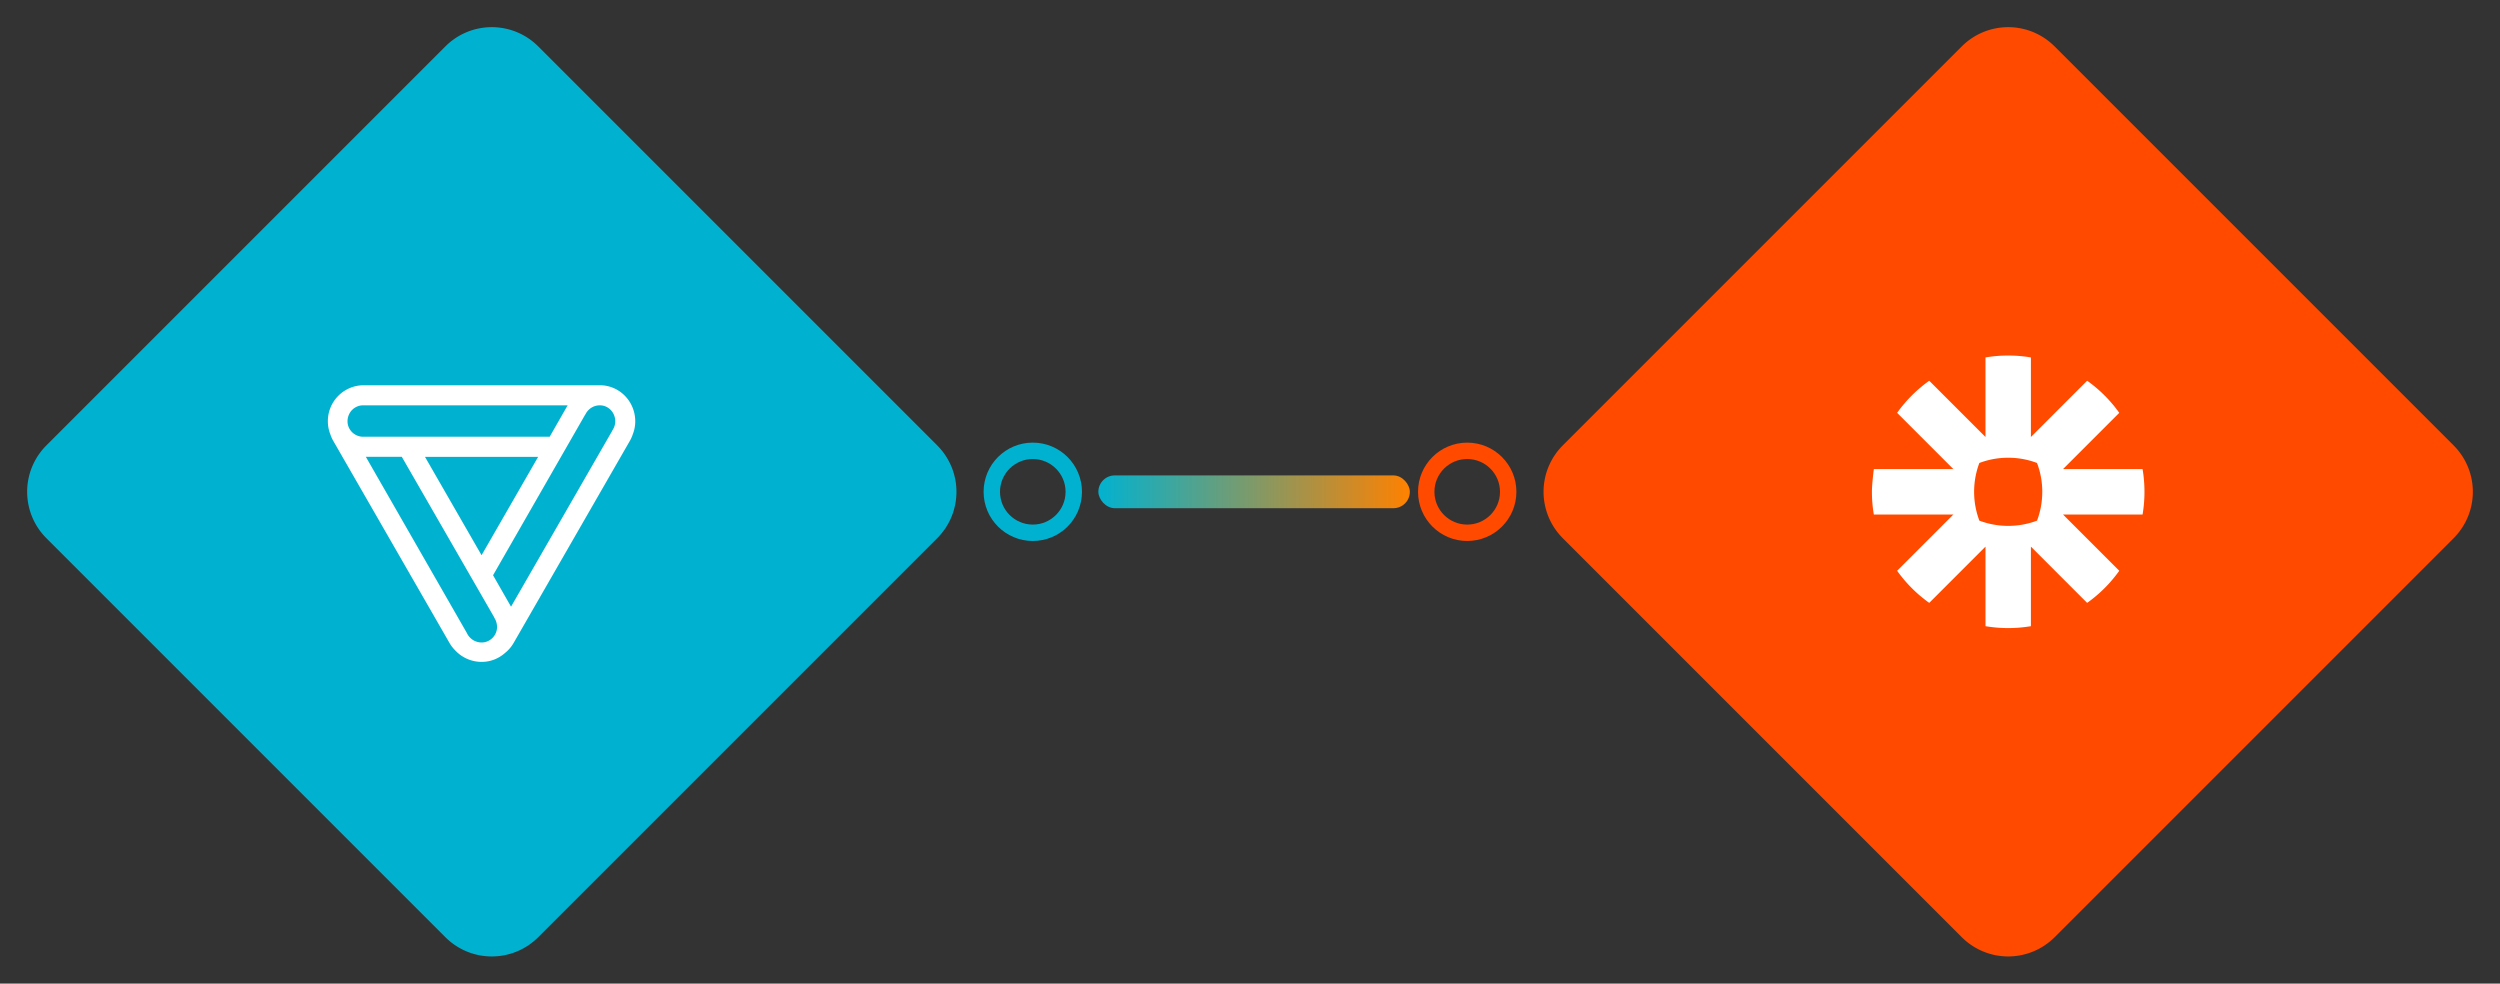 <svg xmlns="http://www.w3.org/2000/svg" xmlns:xlink="http://www.w3.org/1999/xlink" width="305" height="120" viewBox="0 0 305 120"><rect x="0" y="0" width="305" height="120" fill="#333333" stroke="none"/><defs><linearGradient id="b" x1="0%" x2="100%" y1="50%" y2="50%"><stop offset="0%" stop-color="#01B2D0"/><stop offset="100%" stop-color="#FF8100"/></linearGradient><path id="a" d="M33.05.002A4.44 4.44 0 0032.91 0H4.387A4.375 4.375 0 000 4.407c0 .55.105 1.078.296 1.564.09.274.207.543.354.803l14.18 24.65c.203.353.447.667.721.94a4.397 4.397 0 003.22 1.386c1.067 0 2.05-.4 2.806-1.058a4.42 4.42 0 001.094-1.268L36.85 6.774c.144-.255.26-.518.348-.786a4.28 4.28 0 00.302-1.58C37.5 1.954 35.554 0 33.193 0c-.048 0-.095 0-.143.002zM20.152 23.18L31.365 3.632c.04-.055.067-.097.081-.122a1.943 1.943 0 011.747-1.061c1.015 0 1.87.859 1.87 1.958 0 .376-.124.745-.326 1.062a.11.11 0 00-.04.081L22.346 27.016l-2.194-3.836zM4.55 2.45h24.702L27.06 6.285H4.307c-1.055 0-1.91-.86-1.91-1.878 0-1.1.855-1.958 1.91-1.958h.243zm7.296 6.284h13.808L18.75 20.736 11.846 8.733zm5.137 21.548c.002-.029-.011-.051-.041-.081L4.632 8.733H9.02l11.254 19.548a.546.546 0 00.08.164c.173.287.285.65.285 1.06 0 1.02-.854 1.878-1.869 1.878a1.983 1.983 0 01-1.787-1.102z"/></defs><g fill="none" fill-rule="evenodd"><path fill="#01B2D0" d="M65.657 5.657l48.686 48.686a8 8 0 010 11.314l-48.686 48.686a8 8 0 01-11.314 0L5.657 65.657a8 8 0 010-11.314L54.343 5.657a8 8 0 0111.314 0z"/><use fill="#FFF" transform="translate(40 47)" xlink:href="#a"/><path fill="#FF4A00" d="M250.657 5.657l48.686 48.686a8 8 0 010 11.314l-48.686 48.686a8 8 0 01-11.314 0l-48.686-48.686a8 8 0 010-11.314l48.686-48.686a8 8 0 0111.314 0z"/><path fill="#FFF" d="M249.156 60.007a9.942 9.942 0 01-.638 3.51 9.968 9.968 0 01-3.511.64h-.014a9.966 9.966 0 01-3.51-.64 9.943 9.943 0 01-.64-3.51v-.014a9.969 9.969 0 01.639-3.51 9.935 9.935 0 013.51-.64h.015a9.939 9.939 0 013.51.64 9.937 9.937 0 01.64 3.51v.014zm12.238-2.778h-9.704l6.861-6.862a16.692 16.692 0 00-1.796-2.123 16.755 16.755 0 00-2.123-1.795l-6.862 6.862v-9.705c-.898-.15-1.82-.23-2.762-.231h-.017c-.941 0-1.863.08-2.762.231v9.705l-6.862-6.862a16.702 16.702 0 00-2.122 1.795l-.003.003a16.73 16.73 0 00-1.794 2.12l6.863 6.862h-9.705s-.231 1.823-.231 2.765v.012c0 .942.08 1.866.231 2.765h9.705l-6.863 6.862a16.743 16.743 0 003.92 3.919l6.861-6.863v9.705c.898.15 1.82.23 2.759.231h.023c.94-.001 1.863-.08 2.76-.23v-9.706l6.862 6.863c.757-.54 1.467-1.14 2.122-1.795l.002-.002a16.787 16.787 0 001.794-2.122l-6.862-6.862h9.705c.151-.898.23-1.819.231-2.759v-.024a16.84 16.84 0 00-.23-2.759z"/><g transform="translate(121 55)"><circle cx="58" cy="5" r="5" stroke="#FF4A00" stroke-width="2"/><circle cx="5" cy="5" r="5" stroke="#01B2D0" stroke-width="2"/><rect width="38" height="4" x="13" y="3" fill="url(#b)" rx="2"/></g></g></svg>